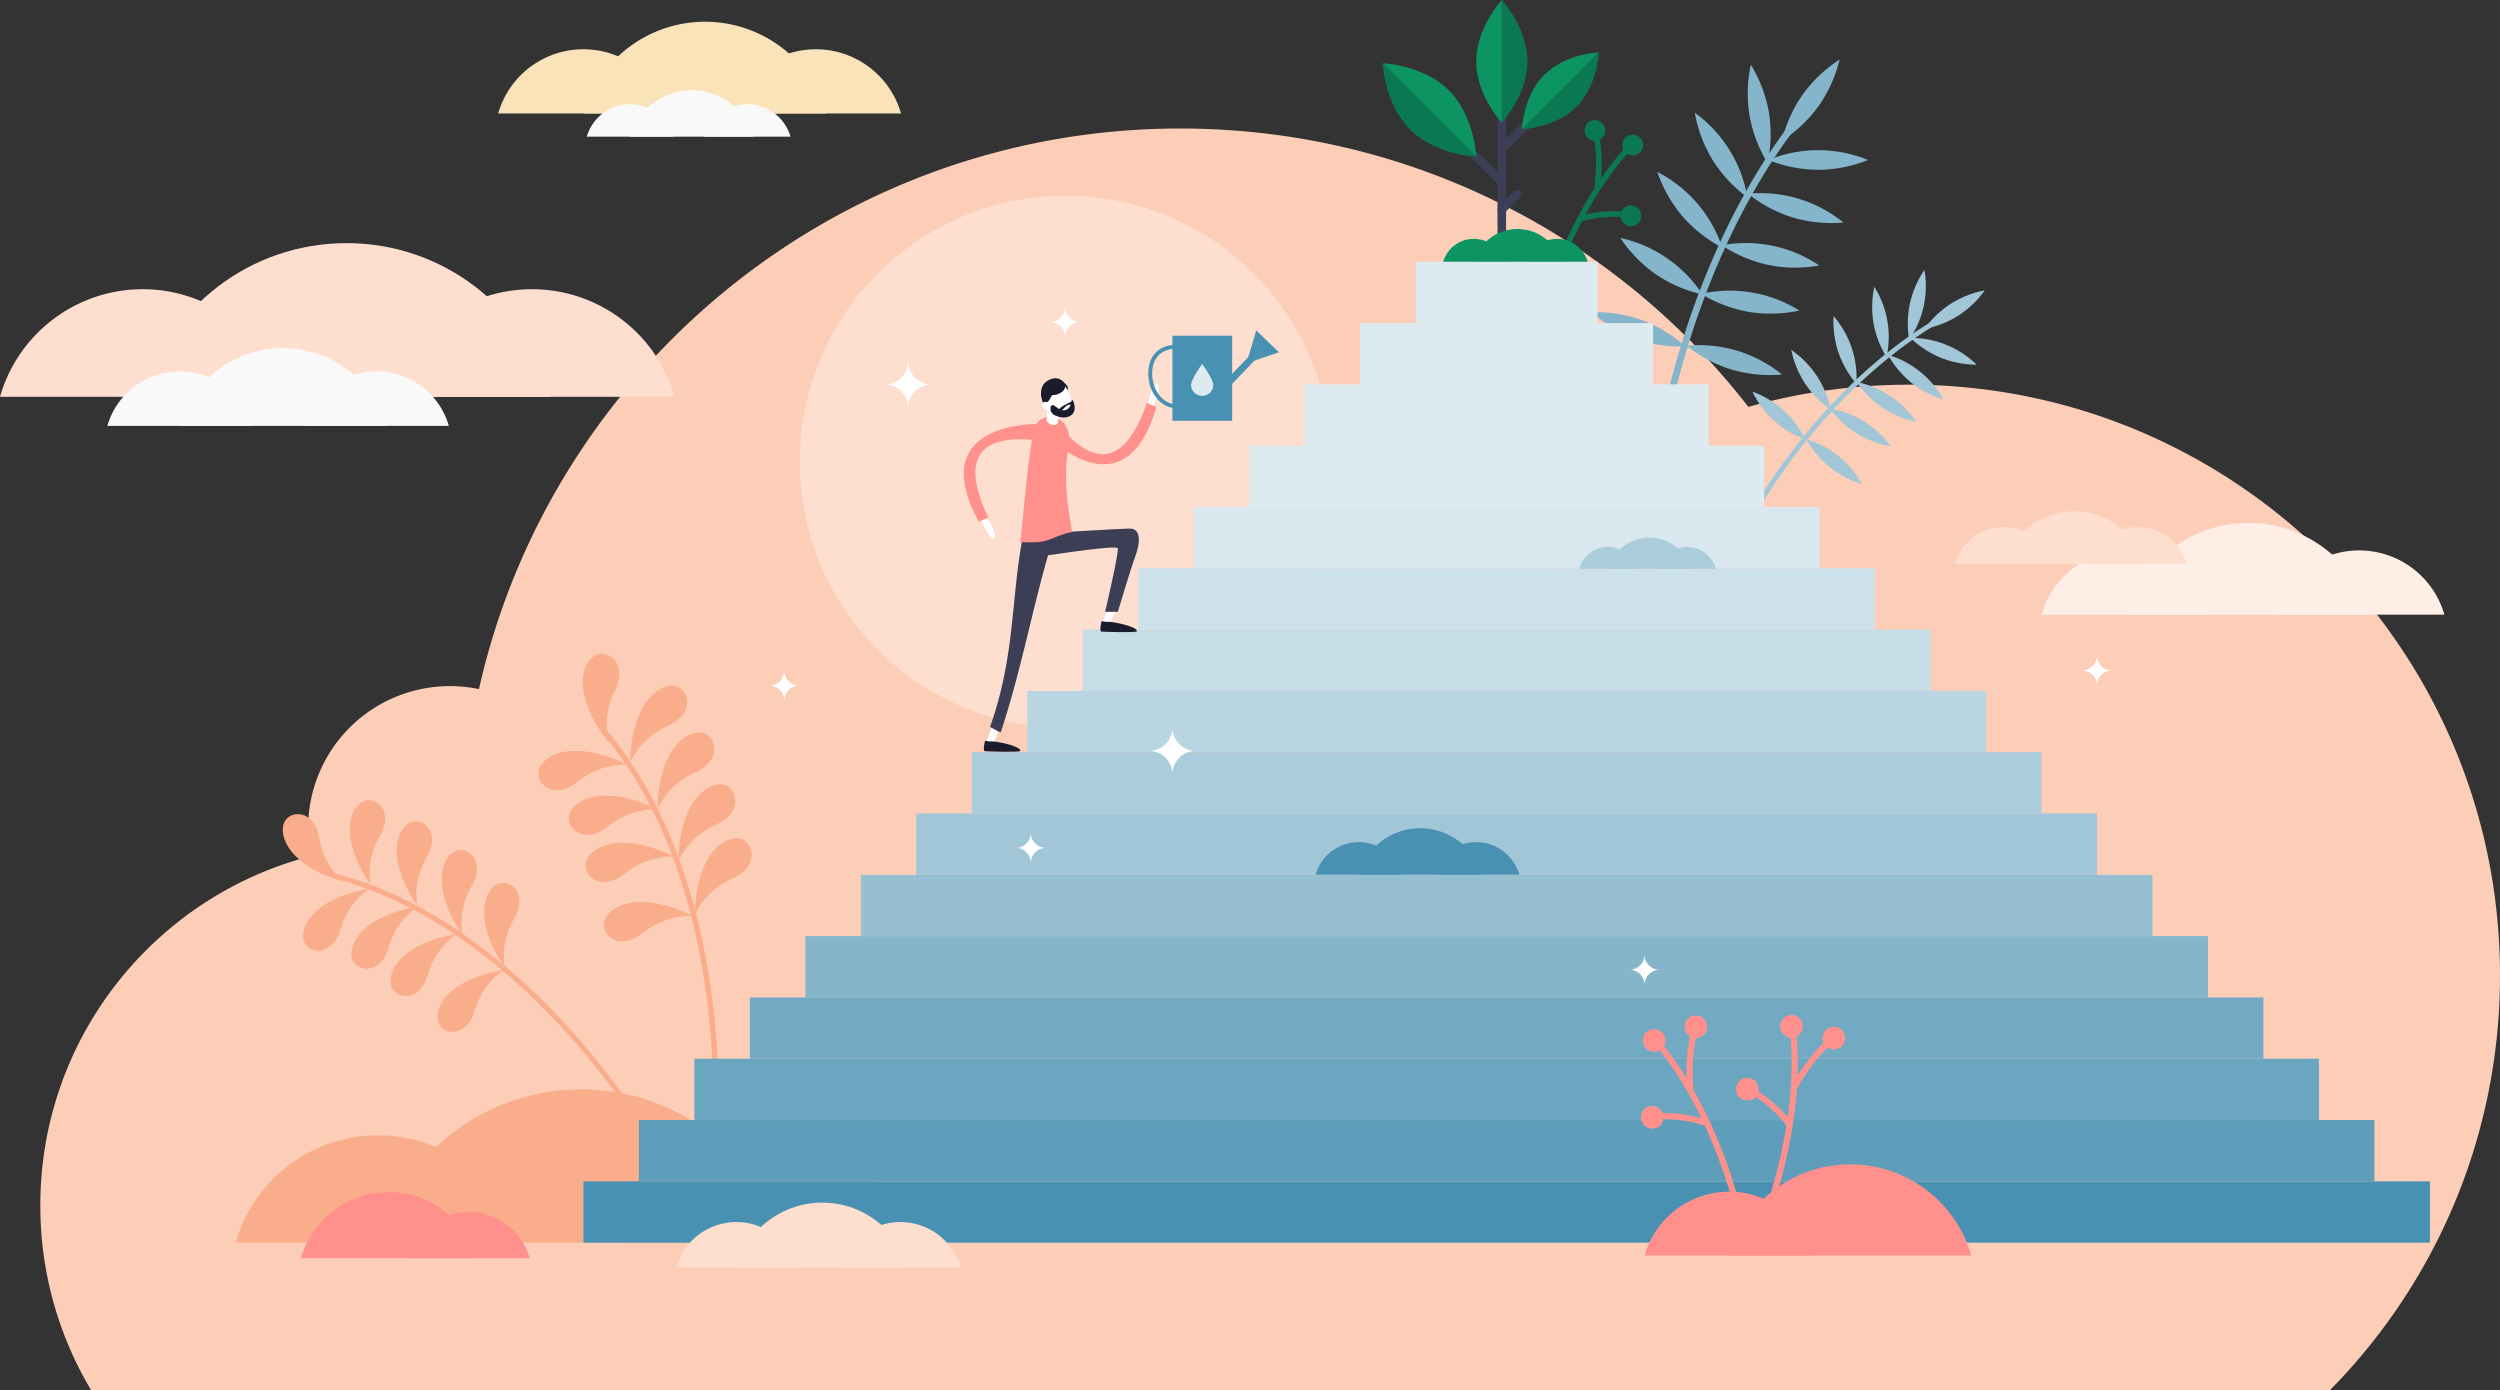 <svg xmlns="http://www.w3.org/2000/svg" id="investment-growth" viewBox="0 0 3208.51 1784.4">
  <rect x="0" y="0" width="3208.51" height="1784.4" fill="#333333" stroke="none"/>
  <path d="M2615.91 593.31a759.62 759.62 0 0 0-206.46 28.44c-168.78-217.32-432.57-357.21-729.06-357.21-439.77 0-807.61 307.68-900.12 719.49a181.85 181.85 0 0 0-215.53 214.25c-199.74 51.34-347.39 232.66-347.39 448.45A460.85 460.85 0 0 0 282.69 1884h2872.92c135.09-136.92 218.49-325 218.49-532.5 0-418.74-339.45-758.19-758.19-758.19Z" style="fill:#fccdb7" transform="translate(-165.59 -99.6)"></path>
  <circle cx="1367.73" cy="592.51" r="341.33" style="fill:#fddecf"></circle>
  <path d="M348.73 470.78a190.51 190.51 0 0 0-183.14 138.07h366.27a190.51 190.51 0 0 0-183.13-138.07ZM848.35 470.78a190.51 190.51 0 0 0-183.14 138.07h366.27a190.51 190.51 0 0 0-183.13-138.07Z" style="fill:#fddecf" transform="translate(-165.59 -99.6)"></path>
  <path d="M610.32 411.64c-124.32 0-229.1 83.36-261.59 197.21h523.18C839.41 495 734.6 411.64 610.32 411.64Z" style="fill:#fddecf" transform="translate(-165.59 -99.6)"></path>
  <path d="M396.09 576.25a96.41 96.41 0 0 0-92.68 69.87h185.35a96.41 96.41 0 0 0-92.67-69.87ZM648.92 576.25a96.41 96.41 0 0 0-92.68 69.87h185.35a96.41 96.41 0 0 0-92.67-69.87Z" style="fill:#f9f9f9" transform="translate(-165.59 -99.6)"></path>
  <path d="M528.46 546.32a137.71 137.71 0 0 0-132.38 99.8h264.76a137.71 137.71 0 0 0-132.38-99.8Z" style="fill:#f9f9f9" transform="translate(-165.59 -99.6)"></path>
  <path d="M914.3 162.82a113.76 113.76 0 0 0-109.36 82.44h218.71a113.76 113.76 0 0 0-109.35-82.44ZM1212.64 162.82a113.76 113.76 0 0 0-109.36 82.44H1322a113.76 113.76 0 0 0-109.36-82.44Z" style="fill:#fbe3b9" transform="translate(-165.59 -99.6)"></path>
  <path d="M1070.5 127.5a162.49 162.49 0 0 0-156.2 117.76h312.41A162.49 162.49 0 0 0 1070.5 127.5Z" style="fill:#fbe3b9" transform="translate(-165.59 -99.6)"></path>
  <path d="M2895 806a113.76 113.76 0 0 0-109.36 82.44h218.71A113.76 113.76 0 0 0 2895 806ZM3193.36 806A113.76 113.76 0 0 0 3084 888.46h218.71A113.76 113.76 0 0 0 3193.36 806Z" style="fill:#feeee6" transform="translate(-165.59 -99.6)"></path>
  <path d="M3051.22 770.7A162.49 162.49 0 0 0 2895 888.46h312.41a162.49 162.49 0 0 0-156.19-117.76Z" style="fill:#feeee6" transform="translate(-165.59 -99.6)"></path>
  <path d="M2737.22 776a65.56 65.56 0 0 0-63 47.51h126.05a65.56 65.56 0 0 0-63.05-47.51ZM2909.16 776a65.56 65.56 0 0 0-63 47.51h126.05a65.56 65.56 0 0 0-63.05-47.51Z" style="fill:#fddecf" transform="translate(-165.59 -99.6)"></path>
  <path d="M2827.24 755.69a93.65 93.65 0 0 0-90 67.87h180.05a93.65 93.65 0 0 0-90.05-67.87Z" style="fill:#fddecf" transform="translate(-165.59 -99.6)"></path>
  <path d="M974 233.35A57.52 57.52 0 0 0 918.7 275h110.58A57.52 57.52 0 0 0 974 233.35ZM1124.83 233.35a57.52 57.52 0 0 0-55.29 41.65h110.58a57.52 57.52 0 0 0-55.29-41.65Z" style="fill:#f9f9f9" transform="translate(-165.59 -99.6)"></path>
  <path d="M1053 215.49A82.16 82.16 0 0 0 974 275h158a82.16 82.16 0 0 0-79-59.51Z" style="fill:#f9f9f9" transform="translate(-165.59 -99.6)"></path>
  <path d="M1513.21 512.82a19.39 19.39 0 0 0 19.39-19.39 19.39 19.39 0 0 0 19.4 19.39 19.39 19.39 0 0 0-19.39 19.39 19.39 19.39 0 0 0-19.4-19.39ZM1301.25 592.93a29.93 29.93 0 0 0 29.93-29.93 29.93 29.93 0 0 0 29.93 29.93 29.93 29.93 0 0 0-29.93 29.93 29.93 29.93 0 0 0-29.93-29.93Z" style="fill:#fff" transform="translate(-165.59 -99.6)"></path>
  <path d="M2292.16 673.19c.08-.56 8.12-57.21 32.32-135.18a1048.31 1048.31 0 0 1 50.31-131.09c24-51.54 51.58-98.67 82-140.08l7 5.13c-68.19 92.77-108.9 197.28-131 268.61-24 77.3-31.93 133.25-32 133.8Z" style="fill:#84b5cb" transform="translate(-165.59 -99.6)"></path>
  <path d="M2479.19 220.94a176.44 176.44 0 0 0-26.79 59.46 176.44 176.44 0 0 0 47.33-44.87 176.45 176.45 0 0 0 26.79-59.46 176.45 176.45 0 0 0-47.33 44.87ZM2410.93 247.79a176.44 176.44 0 0 0 23.14 61 176.44 176.44 0 0 0 1.7-65.19 176.44 176.44 0 0 0-23.14-61 176.44 176.44 0 0 0-1.7 65.19ZM2499.08 317.54a176.44 176.44 0 0 0 64-12.59 168.84 168.84 0 0 0-128 0 176.44 176.44 0 0 0 64 12.59ZM2466.63 378.8a176.45 176.45 0 0 0 64.9 6.43 168.84 168.84 0 0 0-122.51-37 176.44 176.44 0 0 0 57.61 30.57ZM2435.35 439.68a176.45 176.45 0 0 0 65.21.68 168.84 168.84 0 0 0-125.3-26 176.44 176.44 0 0 0 60.09 25.32ZM2409.8 499.86a176.45 176.45 0 0 0 65.19-1.68 168.84 168.84 0 0 0-126.16-21.48 176.44 176.44 0 0 0 60.97 23.16ZM2387.77 573.86a176.45 176.45 0 0 0 64.9 6.43 168.84 168.84 0 0 0-122.51-37 176.45 176.45 0 0 0 57.61 30.57ZM2363.75 305.27a176.44 176.44 0 0 0 44.47 47.7 168.84 168.84 0 0 0-67.54-108.7 176.45 176.45 0 0 0 23.07 61Z" style="fill:#84b5cb" transform="translate(-165.59 -99.6)"></path>
  <path d="M2290.68 451.63a176.44 176.44 0 0 0 59.84 25.92A168.84 168.84 0 0 0 2245.13 405a176.44 176.44 0 0 0 45.55 46.63ZM2264.15 534.21a176.44 176.44 0 0 0 64.42 10.14 168.84 168.84 0 0 0-120.2-43.93 176.44 176.44 0 0 0 55.78 33.79ZM2324.76 377.09a176.44 176.44 0 0 0 51.24 40.37 168.84 168.84 0 0 0-83.32-97.13 176.45 176.45 0 0 0 32.08 56.76Z" style="fill:#84b5cb" transform="translate(-165.59 -99.6)"></path>
  <path d="M2423.8 739.42c.2-.35 20.74-35.81 57.73-81.08a750.69 750.69 0 0 1 68.58-73.53c29.76-27.78 60.73-51.67 92-71l3.26 5.28c-70.17 43.3-125.24 101.76-159.08 143.18-36.67 44.88-57 79.9-57.16 80.25Z" style="fill:#a0c6d7" transform="translate(-165.59 -99.6)"></path>
  <path d="M2669.33 489.35a126.35 126.35 0 0 0-33.74 32.29 120.9 120.9 0 0 0 77.2-49.37 126.35 126.35 0 0 0-43.46 17.08ZM2616.8 488.86a126.35 126.35 0 0 0-1 46.69 120.9 120.9 0 0 0 19.62-89.55 126.35 126.35 0 0 0-18.62 42.86ZM2656.61 558.82a126.35 126.35 0 0 0 45.86 8.81 120.9 120.9 0 0 0-85-34.35 126.35 126.35 0 0 0 39.14 25.54ZM2618.64 590.79a126.35 126.35 0 0 0 41.36 21.68 120.91 120.91 0 0 0-71.42-57.47 126.35 126.35 0 0 0 30.06 35.79ZM2581.53 622.81a126.35 126.35 0 0 0 43.11 17.95 120.91 120.91 0 0 0-76.21-50.9 126.35 126.35 0 0 0 33.1 32.95ZM2548.42 655.91a126.35 126.35 0 0 0 43.73 16.38 120.9 120.9 0 0 0-78-48.11 126.35 126.35 0 0 0 34.27 31.73ZM2513.93 699.13a126.35 126.35 0 0 0 41.36 21.68 120.91 120.91 0 0 0-71.42-57.43 126.35 126.35 0 0 0 30.06 35.75ZM2570.05 514.36a126.35 126.35 0 0 0 16.72 43.6 120.9 120.9 0 0 0-15.67-90.29 126.35 126.35 0 0 0-1.05 46.69Z" style="fill:#a0c6d7" transform="translate(-165.59 -99.6)"></path>
  <path d="M2482.27 591.93A126.35 126.35 0 0 0 2515 625.2a120.91 120.91 0 0 0-50.49-76.48 126.35 126.35 0 0 0 17.76 43.21ZM2442.5 639.64a126.35 126.35 0 0 0 40.05 24 120.9 120.9 0 0 0-68-61.42 126.35 126.35 0 0 0 27.95 37.42ZM2524.9 551.59a126.35 126.35 0 0 0 23.18 40.54 120.9 120.9 0 0 0-29.26-86.85 126.35 126.35 0 0 0 6.08 46.31Z" style="fill:#a0c6d7" transform="translate(-165.59 -99.6)"></path>
  <path d="m2151.86 494.1-7-1.79c.08-.3 8-30.88 25.23-71.27 15.94-37.3 43.39-90.91 83.62-134.47l5.3 4.9c-39.53 42.81-66.57 95.63-82.28 132.41-17.04 39.88-24.79 69.92-24.87 70.22Z" style="fill:#0a7850" transform="translate(-165.59 -99.6)"></path>
  <circle cx="2261.09" cy="285.72" r="13.38" style="fill:#0a7850" transform="rotate(-76.03 2114.606 341.832)"></circle>
  <circle cx="2212.64" cy="267.04" r="13.38" style="fill:#0a7850" transform="rotate(-76.03 2066.158 323.147)"></circle>
  <circle cx="2258.65" cy="376.62" r="13.38" style="fill:#0a7850" transform="rotate(-76.03 2112.163 432.726)"></circle>
  <path d="m2218.75 343.41-7.12-1.17c.06-.36 5.81-36.38-.79-67.39l7.06-1.5c6.89 32.36 1.1 68.54.85 70.06ZM2194.47 384.14l-2.55-6.75c1-.38 25.23-9.33 60.56-6l-.68 7.18c-33.69-3.18-57.1 5.43-57.33 5.57Z" style="fill:#0a7850" transform="translate(-165.59 -99.6)"></path>
  <path d="M1927.42 338.03V95.64M1927.42 191.4l40.14-40.14M1927.42 233.94l-41.61-41.61" style="fill:none;stroke:#3b3e54;stroke-linecap:round;stroke-linejoin:round;stroke-width:11px"></path>
  <path d="M2093 99.6v157.5s32.86-35.26 32.86-78.75S2093 99.6 2093 99.6Z" style="fill:#0a7850" transform="translate(-165.59 -99.6)"></path>
  <path d="M2060.16 178.35c0 43.49 32.86 78.75 32.86 78.75V99.6s-32.86 35.26-32.86 78.75Z" style="fill:#0c9463" transform="translate(-165.59 -99.6)"></path>
  <path d="m2217.55 166.8-98.72 98.72s42.69-1.5 70-28.77 28.72-69.95 28.72-69.95Z" style="fill:#0a7850" transform="translate(-165.59 -99.6)"></path>
  <path d="M2147.59 195.57c-27.26 27.26-28.77 70-28.77 70l98.72-98.72s-42.69 1.46-69.95 28.72Z" style="fill:#0c9463" transform="translate(-165.59 -99.6)"></path>
  <path d="m2060.17 300.69-119.9-119.9s1.83 51.85 34.94 85 84.96 34.9 84.96 34.9Z" style="fill:#0a7850" transform="translate(-165.59 -99.6)"></path>
  <path d="M2025.23 215.73c-33.11-33.11-85-34.94-85-34.94l119.9 119.9s-1.79-51.85-34.9-84.96Z" style="fill:#0c9463" transform="translate(-165.59 -99.6)"></path>
  <path d="m1927.42 268.9 19.91-19.9" style="fill:none;stroke:#3b3e54;stroke-linecap:round;stroke-linejoin:round;stroke-width:11px"></path>
  <path d="M2057 406.18a40.81 40.81 0 0 0-39.23 29.57h78.45a40.81 40.81 0 0 0-39.22-29.57ZM2164 406.18a40.81 40.81 0 0 0-39.23 29.57h78.45a40.81 40.81 0 0 0-39.22-29.57Z" style="fill:#0c9463" transform="translate(-165.59 -99.6)"></path>
  <path d="M2113.06 393.51a58.29 58.29 0 0 0-56 42.24h112.06a58.29 58.29 0 0 0-56.06-42.24Z" style="fill:#0c9463" transform="translate(-165.59 -99.6)"></path>
  <path d="M650.63 1556.71a189.89 189.89 0 0 0-182.54 137.62h365.09a189.89 189.89 0 0 0-182.55-137.62ZM1148.63 1556.71a189.89 189.89 0 0 0-182.54 137.62h365.09a189.89 189.89 0 0 0-182.55-137.62Z" style="fill:#faad8a" transform="translate(-165.59 -99.6)"></path>
  <path d="M911.37 1497.75c-123.88 0-228.35 83.08-260.74 196.57h521.48c-32.38-113.48-136.85-196.57-260.74-196.57ZM606.77 1231.32s-25.35-18.39-31.41-56-38.68-36.78-45.37-19.38 7.24 55.06 76.78 75.38ZM641.42 1235.72s-7.79-30.33 11.55-63.19-6.33-53-22.58-43.87-29.59 47.09 11.03 107.06ZM640.26 1240.09s-27.29 15.35-37.64 52.06-42.65 32.09-47.3 14 13.54-53.92 84.94-66.06ZM702.2 1263.15s-27.29 15.35-37.64 52.06-42.65 32.09-47.3 14 13.53-53.92 84.94-66.06ZM752.34 1298.17s-27.29 15.35-37.64 52.06-42.65 32.09-47.3 14 13.54-53.91 84.94-66.06ZM812.53 1344.2s-27.29 15.35-37.64 52.06-42.65 32.09-47.3 14 13.54-53.92 84.94-66.06ZM701.62 1263s-7.79-30.33 11.55-63.19-6.33-53-22.58-43.87S661 1203.08 701.62 1263ZM759.33 1299.92s-7.79-30.33 11.55-63.19-6.33-53-22.58-43.87-29.59 47.14 11.03 107.06ZM813.71 1341.93s-7.79-30.33 11.55-63.19-6.33-53-22.58-43.87-29.59 47.13 11.03 107.06Z" style="fill:#faad8a" transform="translate(-165.59 -99.6)"></path>
  <path d="M1002.71 1568.18a3.24 3.24 0 0 1-4-1.4c-.4-.69-40.51-70.13-110.3-146.42-64.29-70.28-167.63-160.95-294.9-193.74a3.24 3.24 0 0 1 1.62-6.27c128.85 33.2 233.26 124.78 298.16 195.75 70.24 76.81 110.64 146.76 111 147.46a3.24 3.24 0 0 1-1.2 4.42 3.3 3.3 0 0 1-.38.2ZM947.45 1053.22s-10.5-31.18 7.24-67.1-10.71-55-27-44.22-27.42 51.61 19.76 111.32ZM974.44 1078.09s11.8-30.71 48.38-47.06 26.86-49.23 7.39-51.3-54.03 22.27-55.77 98.36ZM970.78 1081.12s-32.71-3.48-63.93 21.64-56.06 1.49-49-16.79 44.41-37.97 112.93-4.85ZM1009.76 1138.58s-32.71-3.48-63.93 21.64-56.06 1.49-49-16.79 44.41-37.94 112.93-4.85ZM1031.35 1199.11s-32.71-3.48-63.93 21.64-56.06 1.49-49-16.79 44.41-37.96 112.93-4.85ZM1054.85 1275.16s-32.71-3.48-63.93 21.64-56.06 1.49-49-16.79 44.41-37.94 112.93-4.85ZM1009.32 1138.14s11.8-30.71 48.38-47.06 26.86-49.23 7.39-51.3-54.02 22.29-55.77 98.36ZM1036.27 1204.85s11.8-30.71 48.38-47.06 26.86-49.23 7.39-51.3-54.04 22.29-55.77 98.36ZM1057.24 1273.94s11.8-30.71 48.38-47.06 26.86-49.23 7.39-51.3-54.01 22.29-55.77 98.36Z" style="fill:#faad8a" transform="translate(-165.59 -99.6)"></path>
  <path d="m1087 1468.51-6.84-.64c-1.06-24.55-3.1-52-6.7-81.3a890.82 890.82 0 0 0-20.9-111.57c-.09-.37-.18-.72-.28-1.09a735.07 735.07 0 0 0-23.51-75l-.5-1.33a619.93 619.93 0 0 0-25.84-59.15q-1.06-2.13-2.16-4.24A521.83 521.83 0 0 0 969 1081l-.74-1.09q-10.13-15-21.52-29.32-3.81-4.77-7.76-9.47a3.4 3.4 0 0 1 5.2-4.38l.5.59a466.58 466.58 0 0 1 29.79 39.67l.27.39a533.8 533.8 0 0 1 34.62 59.76l.21.42a630.45 630.45 0 0 1 26.87 62.53c.3.8.59 1.61.88 2.41 7.91 21.68 14.57 43.34 20.18 64.53q.54 2 1.06 4a896.18 896.18 0 0 1 21.63 114.85c3.65 29.76 5.7 57.71 6.81 82.62Z" style="fill:#faad8a" transform="translate(-165.59 -99.6)"></path>
  <path d="M766.62 1655a81.92 81.92 0 0 0-78.75 59.37h157.5a81.92 81.92 0 0 0-78.75-59.37Z" style="fill:#ff908c" transform="translate(-165.59 -99.6)"></path>
  <path d="M664.26 1629.53a117 117 0 0 0-112.49 84.8h225a117 117 0 0 0-112.51-84.8Z" style="fill:#ff908c" transform="translate(-165.59 -99.6)"></path>
  <path d="M3047.34 1516.17H748.75v78.68h2369.8v-78.68h-71.21z" style="fill:#4991b2"></path>
  <path d="M2976.13 1437.49H819.96v78.68h2227.38v-78.68h-71.21z" style="fill:#5e9ebb"></path>
  <path d="M2904.92 1358.81H891.18v78.68h2084.95v-78.68h-71.21z" style="fill:#6aa6c0"></path>
  <path d="M2833.7 1280.13H962.39v78.68h1942.53v-78.68h-71.22z" style="fill:#73aac3"></path>
  <path d="M2762.49 1201.45H1033.6v78.68h1800.1v-78.68h-71.21z" style="fill:#84b5cb"></path>
  <path d="M2691.28 1122.77H1104.81v78.68h1657.68v-78.68h-71.21z" style="fill:#96c0d2"></path>
  <path d="M2620.07 1044.09H1176.03v78.68h1515.25v-78.68h-71.21z" style="fill:#a0c6d7"></path>
  <path d="M2548.86 965.41H1247.24v78.68h1372.83v-78.68h-71.21z" style="fill:#aaccdb"></path>
  <path d="M2477.64 886.73H1318.45v78.68h1230.41v-78.68h-71.22z" style="fill:#bad5e2"></path>
  <path d="M2406.43 808.05H1389.66v78.68h1087.98v-78.68h-71.21z" style="fill:#c6dde7"></path>
  <path d="M2335.22 729.37h-874.34v78.68h945.55v-78.68h-71.21z" style="fill:#cde1ea"></path>
  <path d="M2264.01 650.69H1532.09v78.68h803.13v-78.68h-71.21z" style="fill:#d9e8ef"></path>
  <path d="M2192.79 572.01H1603.3v78.68h660.71v-78.68h-71.22zM2121.58 493.33h-447.07v78.68h518.28v-78.68h-71.21zM2050.37 414.65h-304.65v78.68h375.86v-78.68h-71.21z" style="fill:#ddebf1"></path>
  <path d="M1933.65 335.97h-116.71v78.68h233.43v-78.68h-116.72z" style="fill:#ddebf1"></path>
  <path d="M1110.63 1668a80.33 80.33 0 0 0-77.22 58.21h154.43a80.32 80.32 0 0 0-77.21-58.21ZM1321.28 1668a80.33 80.33 0 0 0-77.22 58.21h154.44a80.33 80.33 0 0 0-77.22-58.21Z" style="fill:#fddecf" transform="translate(-165.59 -99.6)"></path>
  <path d="M1220.92 1643.07a114.74 114.74 0 0 0-110.29 83.15h220.59a114.74 114.74 0 0 0-110.3-83.15Z" style="fill:#fddecf" transform="translate(-165.59 -99.6)"></path>
  <path d="M2384.93 1629a113.12 113.12 0 0 0-108.74 82h217.48a113.12 113.12 0 0 0-108.74-82Z" style="fill:#ff908c" transform="translate(-165.59 -99.6)"></path>
  <path d="M2540.26 1593.91A161.58 161.58 0 0 0 2384.93 1711h310.65a161.58 161.58 0 0 0-155.32-117.09Z" style="fill:#ff908c" transform="translate(-165.59 -99.6)"></path>
  <path d="M1909.33 1180.41a57.52 57.52 0 0 0-55.29 41.68h110.58a57.52 57.52 0 0 0-55.29-41.68ZM2060.17 1180.41a57.52 57.52 0 0 0-55.29 41.68h110.58a57.52 57.52 0 0 0-55.29-41.68Z" style="fill:#4991b2" transform="translate(-165.59 -99.6)"></path>
  <path d="M1988.3 1162.55a82.16 82.16 0 0 0-79 59.54h158a82.16 82.16 0 0 0-79-59.54Z" style="fill:#4991b2" transform="translate(-165.59 -99.6)"></path>
  <path d="M2229.35 801.61a38.59 38.59 0 0 0-37.1 28h74.19a38.59 38.59 0 0 0-37.09-28ZM2330.55 801.61a38.59 38.59 0 0 0-37.1 28h74.19a38.59 38.59 0 0 0-37.09-28Z" style="fill:#aaccdb" transform="translate(-165.59 -99.6)"></path>
  <path d="M2282.34 789.63a55.12 55.12 0 0 0-53 39.95h106a55.12 55.12 0 0 0-53-39.95Z" style="fill:#aaccdb" transform="translate(-165.59 -99.6)"></path>
  <path d="M2524.66 1418.44A14.5 14.5 0 0 0 2506 1438c-14.52 13.93-26.19 30.65-33.44 42.26a417.68 417.68 0 0 0-1.16-50.59 14.53 14.53 0 1 0-7.73 1.54c2.95 35.07.78 70.22-3.75 102.34a169.34 169.34 0 0 0-37.55-33.15 14.54 14.54 0 1 0-3.62 7c23.3 15.44 36.21 32.2 39.55 36.89-11.27 70.46-32.8 123.82-33.13 124.64l7.25 3c.13-.32 13-32.06 24.12-78.4a600.07 600.07 0 0 0 15.11-96.1c2.32-4.35 17.81-32.52 39.48-53.46a14.52 14.52 0 1 0 13.56-25.53ZM2379.65 1586.59a600.07 600.07 0 0 0-40.73-88.35c-.48-4.91-3.22-36.91 3.2-66.37a14.56 14.56 0 1 0-7.56-2.08c-4.35 19.64-4.79 40-4.38 53.71a417.62 417.62 0 0 0-29-41.45 14.53 14.53 0 1 0-5.58 5.56c21.9 27.54 39.59 58 53.64 87.24a169.32 169.32 0 0 0-49.63-6.75 14.54 14.54 0 1 0 .87 7.83c28-.08 48 6.72 53.37 8.76 29.7 64.88 41.38 121.22 41.56 122.08l7.67-1.55c-.08-.35-6.96-33.92-23.43-78.63Z" style="fill:#ff908c" transform="translate(-165.59 -99.6)"></path>
  <path d="M1585.17 903.89a4.75 4.75 0 0 1-3.78-6.32l11.61-32.11a4.75 4.75 0 1 1 8.93 3.23l-11.63 32.12a4.75 4.75 0 0 1-5.13 3.08Z" style="fill:#fff" transform="translate(-165.59 -99.6)"></path>
  <path d="M1579.14 897.63s-2.94 12.21 0 12.55 45.27 1.62 45.52-.34c.85-6.7-33.76-12.89-37.15-12.21s-7.99-1.77-8.37 0Z" style="fill:#1a1c2e" transform="translate(-165.59 -99.6)"></path>
  <path d="M1491.1 815.19s107.21-16.86 109-12-16.16 81.63-16.16 81.63h16.28s17.42-58.12 22.62-71.87 8.75-35.25-7.66-35c-15.32.19-120.57 6.81-120.57 6.81Z" style="fill:#3b3e54" transform="translate(-165.59 -99.6)"></path>
  <path d="M1645.57 622.26s10-23.71 6.85-29.4-15.13 15.81-12.92 31.2Z" style="fill:#fff" transform="translate(-165.59 -99.6)"></path>
  <path d="m1509.2 658.17 18.07-9.75c.08.07.14.18.22.25 54 62.75 88.35 30.21 110-31.86 4.15 1.74 8.21 3.57 12.14 5.12-21.34 76-67.52 96.55-131 45.36-5.06-3.98-8.22-6.46-9.43-9.12Z" style="fill:#ff908c" transform="translate(-165.59 -99.6)"></path>
  <path d="M1527.72 588.89s10.77 4.5 8 11.32-12.41-5.32-12.41-5.32-.37-8.89 4.41-6Z" style="fill:#1a1c2e" transform="translate(-165.59 -99.6)"></path>
  <path d="M1435.61 1057.41a4.76 4.76 0 0 1-3.78-6.32l11.63-32.12a4.75 4.75 0 0 1 8.93 3.23l-11.63 32.12a4.75 4.75 0 0 1-5.15 3.09Z" style="fill:#fff" transform="translate(-165.59 -99.6)"></path>
  <path d="M1436.24 1032.45a149.1 149.1 0 0 0 13.6 7.15c30.21-90 45.21-186.73 74.93-272q-19.31-6.26-38.85-11.9c-25.22 91.41-12.75 172.88-49.68 276.75Z" style="fill:#3b3e54" transform="translate(-165.59 -99.6)"></path>
  <path d="M1429.57 1051.15s-2.94 12.21 0 12.55 45.27 1.62 45.52-.34c.85-6.7-33.76-12.89-37.15-12.21s-7.94-1.77-8.37 0Z" style="fill:#1a1c2e" transform="translate(-165.59 -99.6)"></path>
  <path d="M1537.28 668.84c3-18.48-8.31-28.42-9.31-29-7.31-4.53-14.17-7.45-22.36-4.08-6.68 2.75-9.52 6.22-12.58 14.15-2.27 5.89-2 8.24-3.45 17.52-6.66 42.28-9.74 84.95-14.5 127.95q8.54.39 17.09.21a74.1 74.1 0 0 0 9.48-.68c12.58-1.91 23.77-9.23 36.25-11.76 1.24-.25 2.5-.45 3.75-.62-7.25-40.61-11.19-71.81-4.37-113.69Z" style="fill:#ff908c" transform="translate(-165.59 -99.6)"></path>
  <path d="M1507.87 615.59c6.62 12.76 20.86 18.49 28.66 14.45s6.19-16.33-.43-29.09S1519.8 585 1512 589s-10.74 13.83-4.13 26.59Z" style="fill:#fff" transform="translate(-165.59 -99.6)"></path>
  <path d="M1509.8 613.78h15.09c0 2.07-.36 21.71-1.84 29-.77 2.21-4.6 2.88-8.55 1.5-3.55-1.24-6-3.71-5.87-5.81.88-4.37 1.17-17.47 1.17-24.69Z" style="fill:#fff" transform="translate(-165.59 -99.6)"></path>
  <path d="M1514.77 620.42c2.44-2.17 4.3.19 9.31 3.69s14.57 3.67 16.45-8.68c.8-5.22 2.47-1.08 3.5 2.29a16.3 16.3 0 0 1 .63 7.64 11 11 0 0 1-6.25 8.3c-5.19 2.69-12.46 2.2-19.29-1.25a9.48 9.48 0 0 1-5.38-9.7 3.78 3.78 0 0 1 1.03-2.29Z" style="fill:#1a1c2e" transform="translate(-165.59 -99.6)"></path>
  <path d="m1541 615-.53.22c-2.75 1.16-15.25 6.64-16.93 11.42-1.89 5.38 6.58-1.5 9.26-4.8s5.46-2.55 8.07-3 4.06-3.6.13-3.84ZM1501.81 608.43s-1.54-9.57 3.32-15.84 17.44-12.15 26-2.22c0 0 5.41 7.61-4.32 13.36s-10.24-.46-13.08 6.78-9 5.41-9.43 7Z" style="fill:#1a1c2e" transform="translate(-165.59 -99.6)"></path>
  <path d="M1503.63 622c1.54 3 6.46 5.24 8.61 4.12s1.44-3.8-.1-6.77-4.72-4.84-6.87-3.73-3.18 3.45-1.64 6.38ZM1424.39 765.81s9.62 23.85 15.83 25.7-.38-21.88-12.78-31.26Z" style="fill:#fff" transform="translate(-165.59 -99.6)"></path>
  <path d="M1421.77 768.86c3.9-1.66 8.07-3.2 12.24-4.91-28.33-59.28-26.83-106.59 55.69-100 12.62 1 14.11-1.67 11.61-11.51 2-.91 2-.88 0 0-2.5-9.84-6-9.3-18.39-8-81.14 8.33-99.5 55.4-61.15 124.42Z" style="fill:#ff908c" transform="translate(-165.59 -99.6)"></path>
  <path d="M1504.69 430.85h76.65v109.22h-76.65z" style="fill:#4991b2"></path>
  <path d="M1708.61 578.74c0 23.28-15 42.15-33.41 42.15s-33.41-18.87-33.41-42.15 15-34.17 33.41-34.17 33.41 10.89 33.41 34.17Z" style="stroke:#4991b2;stroke-miterlimit:10;stroke-width:5px;fill:none" transform="translate(-165.59 -99.6)"></path>
  <path d="M1732.97 568.88h51.54v8.86h-51.54z" style="fill:#4991b2" transform="rotate(-46.05 1558.974 718.316)"></path>
  <path d="m1599.81 466.12 41.62-13.98-29.19-28.13-12.43 42.11z" style="fill:#4991b2"></path>
  <path d="M1694.25 593.81c0-7.85 14.21-27.07 14.21-27.07s14.21 19.23 14.21 27.07a14.21 14.21 0 0 1-28.41 0Z" style="fill:#ddebf1" transform="translate(-165.59 -99.6)"></path>
  <path d="M1640.35 1063.27a29.93 29.93 0 0 0 29.93-29.93 29.93 29.93 0 0 0 29.93 29.93 29.93 29.93 0 0 0-29.93 29.93 29.93 29.93 0 0 0-29.93-29.93ZM1152.72 979.61a19.39 19.39 0 0 0 19.39-19.39 19.39 19.39 0 0 0 19.39 19.39 19.39 19.39 0 0 0-19.38 19.39 19.39 19.39 0 0 0-19.4-19.39ZM2256.8 1344.2a19.39 19.39 0 0 0 19.39-19.39 19.39 19.39 0 0 0 19.39 19.39 19.39 19.39 0 0 0-19.39 19.39 19.39 19.39 0 0 0-19.39-19.39ZM2837.48 960.21a19.39 19.39 0 0 0 19.39-19.39 19.39 19.39 0 0 0 19.39 19.39 19.39 19.39 0 0 0-19.39 19.39 19.39 19.39 0 0 0-19.39-19.39ZM1469.23 1187.83a19.39 19.39 0 0 0 19.39-19.39 19.39 19.39 0 0 0 19.39 19.39 19.39 19.39 0 0 0-19.39 19.39 19.39 19.39 0 0 0-19.39-19.39Z" style="fill:#fff" transform="translate(-165.59 -99.6)"></path>
</svg>
